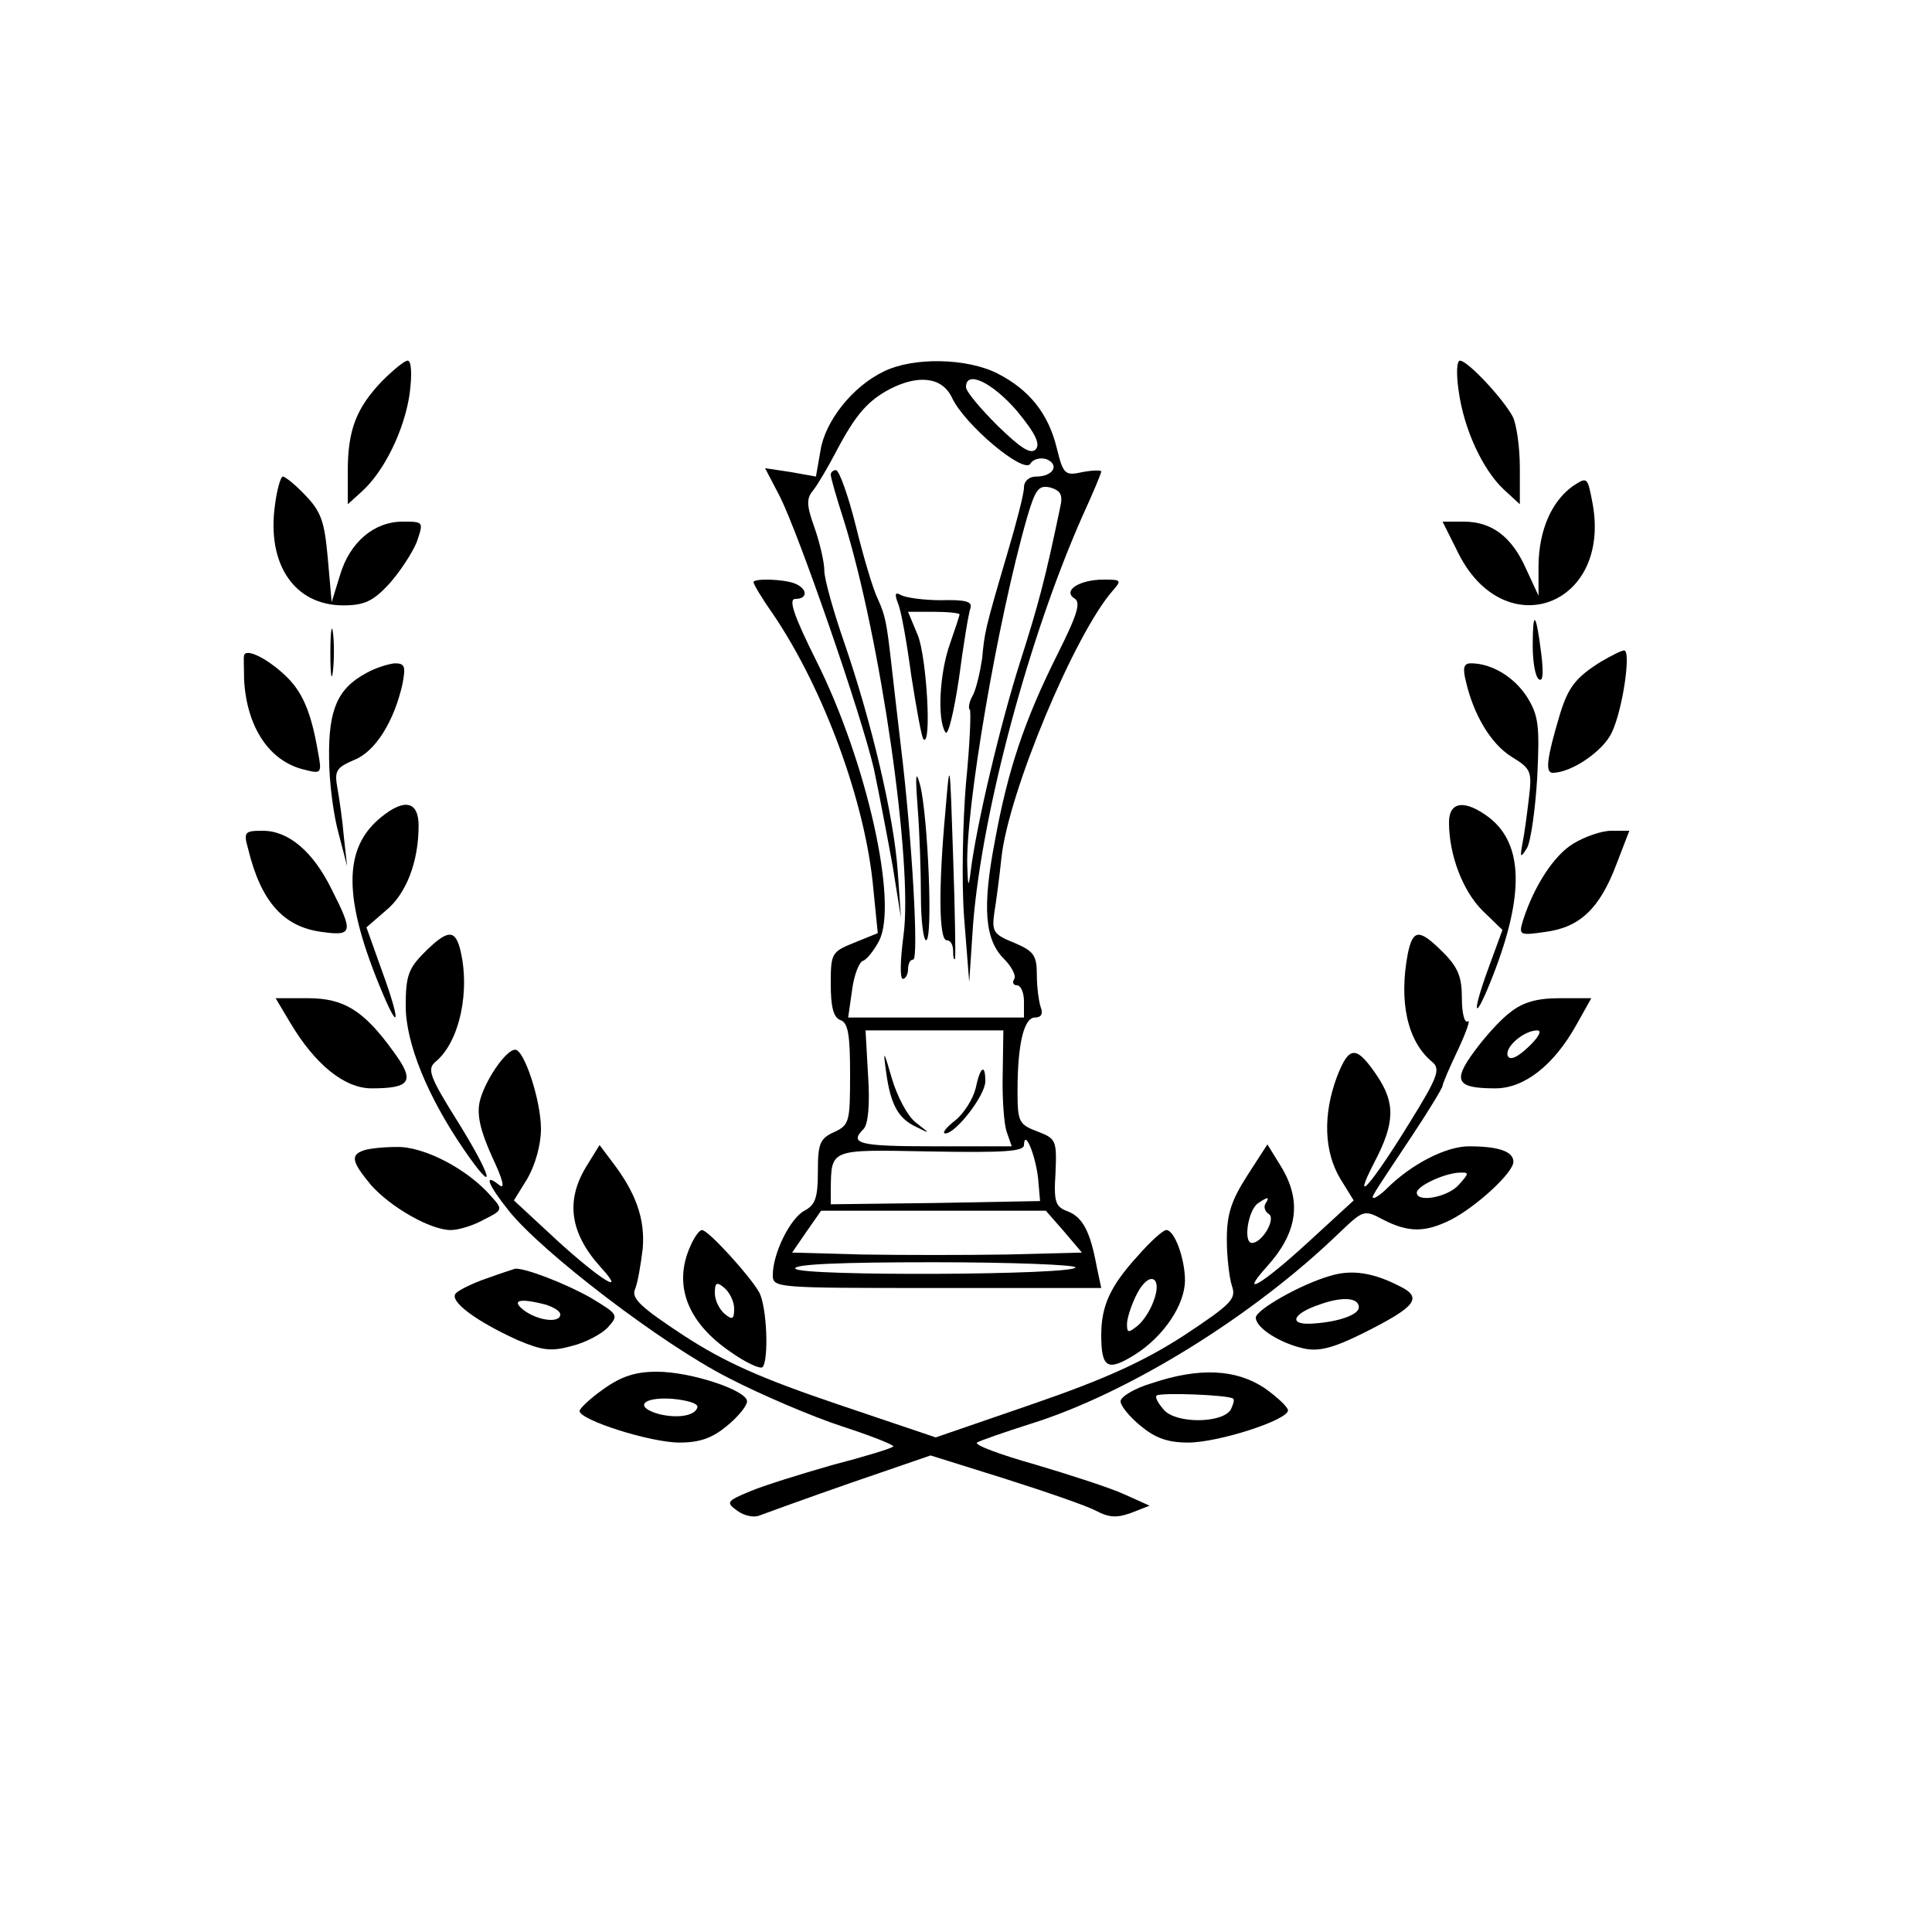 <?xml version="1.0" standalone="no"?>
<!DOCTYPE svg PUBLIC "-//W3C//DTD SVG 20010904//EN"
 "http://www.w3.org/TR/2001/REC-SVG-20010904/DTD/svg10.dtd">
<svg version="1.0" xmlns="http://www.w3.org/2000/svg"
 width="300pt" height="300pt" viewBox="0 0 300 300"
 preserveAspectRatio="xMidYMid meet">
<g transform="translate(0,300) scale(0.1,-0.1)"
fill="#000000" stroke="none">
<path d="M593 2408 c-40 -42 -53 -76 -53 -140 l0 -51 21 19 c36 32 67 97 75
152 4 30 3 52 -3 52 -5 0 -23 -15 -40 -32z"/>
<path d="M1372 2423 c-48 -23 -91 -77 -98 -123 l-7 -40 -39 7 -40 6 23 -44
c30 -60 126 -337 146 -423 8 -38 21 -106 29 -150 l13 -81 -5 72 c-6 86 -41
233 -83 355 -17 49 -31 99 -31 112 0 13 -7 43 -15 66 -13 36 -13 46 -2 59 7 9
23 36 36 61 30 57 49 78 83 96 45 23 81 18 96 -13 19 -42 112 -120 122 -103 4
7 15 10 25 7 21 -9 10 -27 -16 -27 -11 0 -19 -7 -19 -17 0 -10 -12 -56 -26
-103 -35 -119 -35 -121 -39 -163 -3 -20 -9 -46 -14 -56 -6 -10 -8 -21 -5 -23
2 -3 0 -54 -6 -114 -5 -59 -7 -153 -3 -208 l8 -101 6 90 c14 175 87 447 170
634 16 35 29 66 29 69 0 2 -13 2 -29 -1 -27 -6 -30 -4 -40 37 -13 54 -43 91
-92 116 -47 24 -131 26 -177 3z m207 -61 c29 -35 37 -52 29 -60 -8 -8 -24 3
-59 37 -27 27 -49 53 -49 60 0 27 41 7 79 -37z m67 -151 c-23 -110 -33 -148
-62 -239 -30 -94 -68 -253 -77 -327 -3 -24 -4 -22 -5 10 -3 88 47 382 93 542
13 44 18 50 36 46 16 -5 20 -11 15 -32z"/>
<path d="M2265 2393 c8 -59 37 -122 70 -153 l25 -23 0 57 c0 31 -5 67 -11 79
-15 28 -70 87 -82 87 -5 0 -6 -20 -2 -47z"/>
<path d="M1290 2263 c0 -5 9 -36 20 -70 57 -182 108 -535 93 -645 -5 -38 -6
-68 -1 -68 4 0 8 7 8 15 0 8 3 15 8 15 9 0 -2 191 -19 330 -6 52 -13 111 -15
130 -7 61 -9 74 -21 100 -7 14 -22 64 -34 113 -12 48 -26 87 -31 87 -4 0 -8
-3 -8 -7z"/>
<path d="M427 2216 c-13 -92 30 -156 106 -156 32 0 46 6 71 33 17 19 36 48 43
65 11 32 11 32 -22 32 -44 0 -82 -32 -97 -83 l-13 -42 -6 68 c-5 56 -10 72
-34 97 -16 17 -32 30 -36 30 -3 0 -9 -20 -12 -44z"/>
<path d="M2442 2245 c-33 -24 -52 -68 -53 -122 l0 -48 -19 41 c-22 50 -53 74
-97 74 l-33 0 25 -50 c72 -142 237 -81 208 78 -8 42 -8 42 -31 27z"/>
<path d="M1170 2096 c0 -3 13 -25 30 -49 80 -118 144 -294 156 -426 l7 -70
-37 -15 c-35 -14 -36 -17 -36 -64 0 -35 4 -52 15 -56 12 -4 15 -23 15 -84 0
-74 -1 -79 -25 -90 -22 -10 -25 -18 -25 -61 0 -41 -4 -52 -21 -61 -22 -12 -49
-66 -49 -100 0 -20 5 -20 255 -20 l255 0 -7 33 c-10 55 -22 77 -45 86 -19 7
-22 14 -19 60 2 50 1 53 -28 64 -29 11 -31 15 -31 63 0 73 10 114 27 114 10 0
13 6 9 16 -3 9 -6 31 -6 50 0 31 -5 37 -35 50 -33 13 -35 18 -31 47 3 18 8 56
11 85 11 102 114 348 173 415 14 16 13 17 -14 17 -38 0 -64 -17 -46 -29 11 -6
5 -25 -26 -87 -52 -104 -77 -180 -97 -289 -20 -104 -16 -154 14 -184 12 -12
19 -26 16 -31 -4 -6 -1 -10 4 -10 6 0 11 -11 11 -25 l0 -25 -136 0 -137 0 6
42 c3 24 11 44 17 46 6 2 17 16 25 31 30 58 -19 278 -97 434 -36 72 -44 97
-33 97 20 0 19 16 -1 24 -18 7 -64 8 -64 2z m387 -763 c-1 -38 2 -78 6 -90 l8
-23 -120 0 c-118 0 -133 4 -110 27 7 7 10 38 7 82 l-4 71 107 0 107 0 -1 -67z
m55 -163 l3 -35 -162 -3 -163 -2 0 22 c1 65 -3 63 155 60 114 -2 145 0 145 10
1 26 18 -16 22 -52z m40 -82 l28 -33 -116 -3 c-63 -1 -164 -1 -225 0 l-109 3
22 32 23 33 175 0 174 0 28 -32z m18 -56 c0 -12 -428 -14 -435 -2 -4 7 71 10
214 10 122 0 221 -4 221 -8z"/>
<path d="M1376 1335 c7 -51 19 -72 47 -85 22 -11 22 -11 -1 7 -13 10 -29 41
-37 68 -13 45 -14 46 -9 10z"/>
<path d="M1515 1310 c-4 -16 -18 -39 -32 -50 -14 -11 -21 -20 -15 -20 16 0 62
59 62 81 0 28 -8 23 -15 -11z"/>
<path d="M1394 2064 c5 -10 14 -61 21 -113 8 -51 16 -96 19 -99 13 -12 5 128
-9 162 l-15 36 40 0 c22 0 40 -2 40 -4 0 -2 -7 -23 -15 -46 -16 -45 -20 -117
-7 -137 4 -7 13 30 21 83 7 53 15 102 18 110 3 10 -8 13 -46 12 -27 0 -55 4
-62 8 -9 5 -10 2 -5 -12z"/>
<path d="M513 1985 c0 -33 2 -45 4 -27 2 18 2 45 0 60 -2 15 -4 0 -4 -33z"/>
<path d="M2380 1997 c0 -25 4 -49 10 -52 6 -4 7 11 3 42 -8 63 -13 67 -13 10z"/>
<path d="M379 1982 c-1 -4 0 -20 0 -37 4 -74 39 -127 93 -140 27 -7 28 -6 22
26 -11 65 -25 96 -52 121 -29 27 -61 42 -63 30z"/>
<path d="M2485 1972 c-38 -24 -50 -39 -63 -82 -20 -67 -23 -90 -11 -90 29 0
79 34 92 63 17 36 30 127 19 127 -4 0 -20 -8 -37 -18z"/>
<path d="M569 1955 c-45 -24 -59 -57 -58 -132 0 -37 7 -90 15 -118 l13 -50 -5
45 c-2 25 -7 59 -10 76 -5 27 -2 32 26 44 33 13 62 60 75 118 5 27 4 32 -12
32 -10 -1 -30 -7 -44 -15z"/>
<path d="M2276 1943 c12 -53 39 -98 71 -118 31 -19 32 -23 27 -65 -3 -25 -7
-56 -10 -70 -4 -22 -3 -23 7 -7 6 10 13 60 16 110 4 81 2 96 -16 125 -20 31
-55 52 -87 52 -11 0 -13 -7 -8 -27z"/>
<path d="M1468 1740 c-11 -119 -10 -200 2 -200 6 0 10 -7 10 -17 0 -9 1 -14 3
-12 1 2 0 74 -3 159 -5 153 -5 154 -12 70z"/>
<path d="M1425 1745 c3 -38 5 -100 5 -137 0 -38 4 -68 8 -68 11 0 3 191 -9
240 -7 26 -8 18 -4 -35z"/>
<path d="M593 1732 c-61 -48 -61 -127 1 -274 27 -64 27 -42 0 32 l-25 70 30
26 c32 26 51 76 51 132 0 37 -21 43 -57 14z"/>
<path d="M2250 1723 c0 -50 21 -106 52 -137 l31 -30 -22 -60 c-28 -77 -21 -84
8 -9 48 124 46 202 -6 243 -38 29 -63 26 -63 -7z"/>
<path d="M385 1683 c20 -83 55 -122 114 -130 49 -7 50 -1 16 66 -29 59 -67 91
-107 91 -28 0 -30 -2 -23 -27z"/>
<path d="M2443 1690 c-30 -18 -61 -66 -78 -119 -7 -23 -6 -24 35 -18 53 7 84
36 110 105 l20 52 -28 0 c-15 0 -41 -9 -59 -20z"/>
<path d="M659 1521 c-25 -25 -29 -37 -29 -83 0 -58 34 -141 91 -224 51 -74 44
-43 -10 44 -44 70 -48 82 -35 93 38 31 55 112 38 177 -8 29 -20 28 -55 -7z"/>
<path d="M2186 1519 c-14 -74 -1 -136 38 -168 13 -11 9 -23 -35 -94 -59 -96
-92 -134 -55 -62 32 61 33 92 4 135 -32 47 -43 47 -62 -2 -22 -59 -20 -116 5
-158 l21 -34 -73 -67 c-70 -64 -106 -85 -62 -36 48 53 55 102 22 156 l-21 34
-31 -48 c-25 -39 -32 -60 -32 -100 0 -27 4 -60 8 -72 7 -20 -1 -28 -75 -77
-62 -40 -121 -67 -234 -106 l-151 -52 -154 52 c-118 40 -174 65 -237 106 -67
44 -82 58 -76 72 4 9 9 38 12 63 4 47 -11 88 -49 137 l-18 24 -21 -34 c-32
-53 -25 -103 23 -156 41 -45 0 -20 -67 41 l-68 63 21 34 c12 21 21 52 21 77 0
44 -26 123 -40 123 -15 0 -48 -50 -55 -80 -5 -21 1 -46 19 -86 17 -36 21 -52
11 -44 -25 20 -17 0 15 -40 52 -65 238 -207 340 -259 52 -27 132 -61 178 -76
46 -15 81 -29 79 -31 -2 -3 -45 -16 -95 -29 -49 -14 -107 -32 -128 -41 -36
-15 -37 -17 -19 -30 11 -8 26 -11 35 -7 8 3 71 26 140 50 l125 43 115 -36 c63
-20 127 -42 142 -50 21 -11 33 -11 55 -3 l28 11 -40 18 c-22 10 -84 30 -138
46 -53 15 -94 30 -90 34 5 3 42 16 83 29 151 47 346 167 481 298 36 34 37 35
67 19 39 -20 65 -20 105 0 39 20 97 73 97 90 0 16 -23 24 -69 24 -36 0 -90
-28 -128 -66 -8 -8 -17 -14 -19 -14 -6 0 -6 -1 59 97 26 39 47 74 47 77 0 3
11 29 24 56 13 28 20 48 15 44 -5 -3 -9 13 -9 36 0 33 -6 48 -29 71 -37 37
-47 37 -55 -2z m79 -359 c-17 -19 -65 -28 -65 -12 0 10 40 29 64 31 18 1 18 0
1 -19z m-300 -29 c-3 -5 -1 -12 5 -16 12 -7 -10 -45 -26 -45 -14 0 -6 52 10
62 15 10 18 10 11 -1z"/>
<path d="M450 1413 c39 -66 85 -103 127 -103 61 0 68 11 34 57 -46 64 -77 83
-133 83 l-50 0 22 -37z"/>
<path d="M2345 1428 c-15 -11 -40 -39 -56 -61 -34 -46 -27 -57 33 -57 45 0 91
36 126 99 l23 41 -49 0 c-35 0 -57 -6 -77 -22z m28 -54 c-18 -17 -29 -21 -32
-13 -4 14 26 39 46 39 8 0 2 -11 -14 -26z"/>
<path d="M563 1213 c-19 -7 -16 -18 13 -53 30 -34 92 -70 124 -70 12 0 35 7
51 16 30 15 30 16 12 36 -37 43 -105 78 -147 77 -23 0 -47 -3 -53 -6z"/>
<path d="M1072 1065 c-27 -60 -5 -118 62 -164 24 -17 46 -27 50 -24 10 11 7
93 -5 116 -13 24 -79 97 -89 97 -4 0 -12 -11 -18 -25z m68 -97 c0 -17 -3 -18
-15 -8 -8 7 -15 21 -15 32 0 17 3 18 15 8 8 -7 15 -21 15 -32z"/>
<path d="M1766 1049 c-42 -46 -56 -77 -56 -122 0 -52 10 -57 53 -30 44 28 77
77 77 115 0 33 -16 78 -29 78 -5 0 -25 -18 -45 -41z m25 -70 c-5 -14 -16 -31
-25 -38 -14 -11 -16 -11 -16 3 0 9 7 31 16 48 19 36 40 25 25 -13z"/>
<path d="M756 1015 c-21 -7 -43 -18 -48 -23 -12 -12 32 -44 96 -73 38 -16 52
-18 84 -9 21 5 47 19 56 29 17 19 16 20 -27 46 -39 22 -101 46 -117 45 -3 -1
-22 -7 -44 -15z m92 -41 c12 -4 22 -10 22 -15 0 -14 -34 -10 -56 6 -21 16 -8
20 34 9z"/>
<path d="M2066 1019 c-46 -13 -116 -53 -116 -65 0 -16 38 -40 75 -48 23 -5 46
1 92 24 82 41 93 55 56 73 -41 21 -74 26 -107 16z m44 -49 c0 -11 -29 -22 -68
-25 -43 -4 -37 15 9 30 34 12 59 10 59 -5z"/>
<path d="M937 843 c-20 -14 -37 -30 -37 -34 0 -14 110 -49 155 -49 32 0 51 7
74 26 17 14 31 31 31 38 0 17 -87 46 -140 46 -33 0 -55 -7 -83 -27z m146 -28
c-3 -13 -29 -18 -59 -11 -40 11 -27 27 19 24 23 -2 41 -7 40 -13z"/>
<path d="M1788 852 c-27 -8 -48 -21 -48 -28 0 -7 14 -24 31 -38 23 -19 42 -26
74 -26 47 0 155 35 155 50 0 5 -17 21 -37 35 -44 29 -101 32 -175 7z m127 -24
c2 -2 0 -9 -4 -17 -13 -21 -83 -22 -103 -1 -9 10 -15 20 -12 23 6 5 114 1 119
-5z"/>
</g>
</svg>
